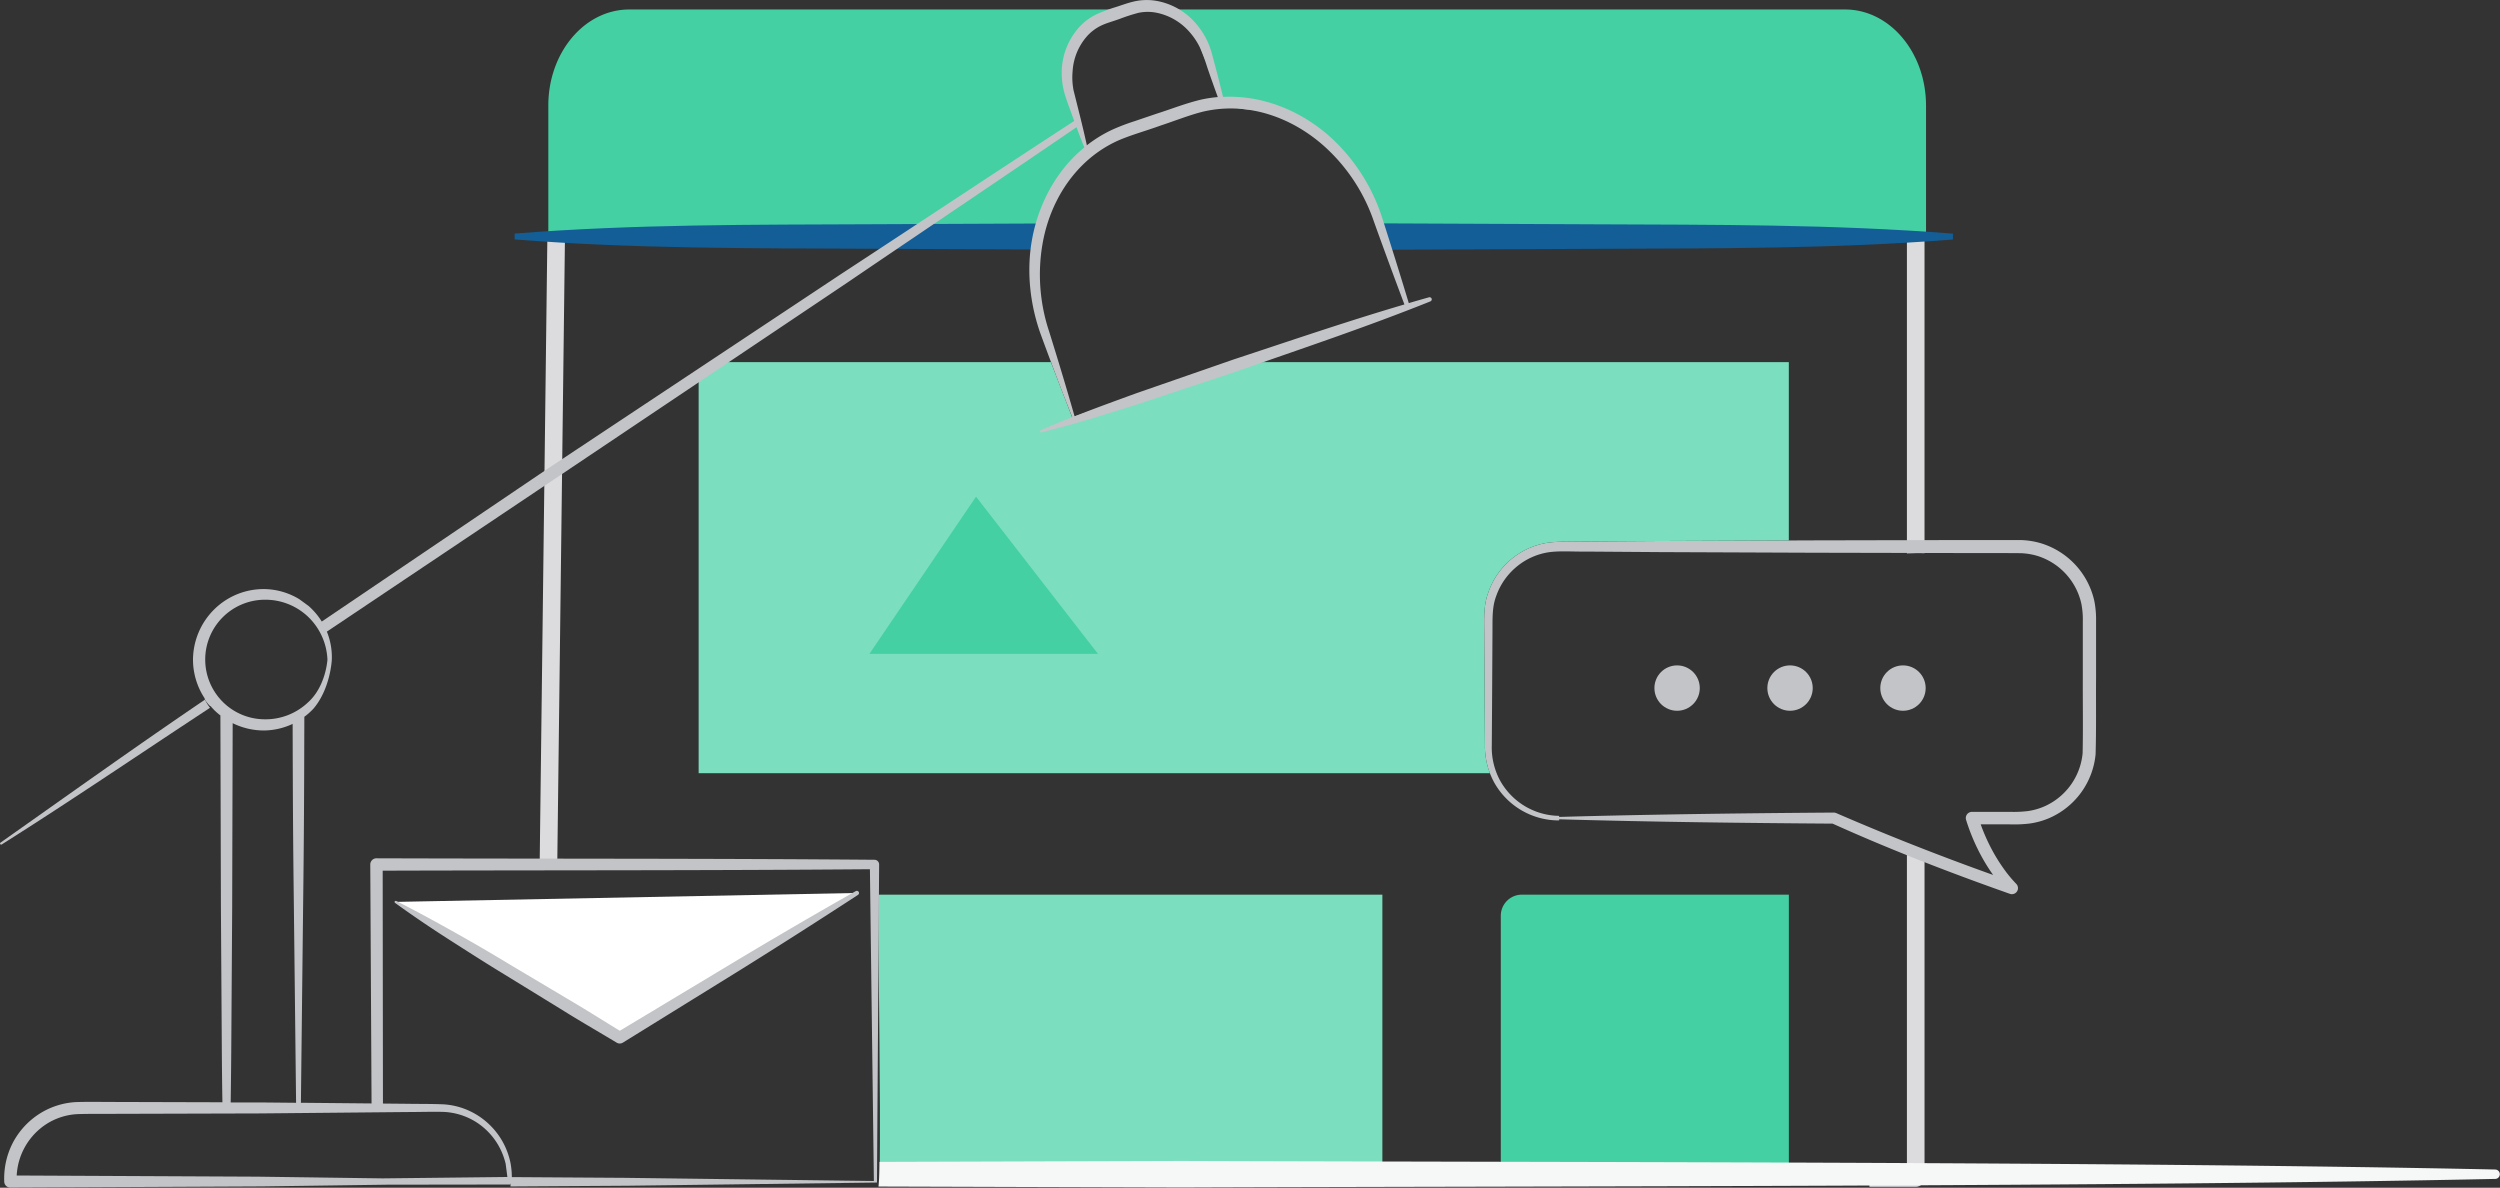 <svg viewBox="0 0 1458.04 692.71" xmlns="http://www.w3.org/2000/svg"><rect x="0" y="0" width="1458.04" height="692.71" fill="#333333" stroke="none"/><path d="m2120.79 313.61-4.5 366.66a74.37 74.37 0 0 1 10.24 1.72l4.52-368.29c-3.42-.07-6.84-.09-10.26-.09z" fill="#dcdcde" transform="translate(-1801.54 -176.67)"/><path d="m2913.68 311.93v187.49c3.42-.1 6.86-.25 10.27-.09v-188q-5.12.41-10.27.6z" fill="#dcdcde" transform="translate(-1801.54 -176.67)"/><path d="m2913.68 671.18v187.38h-21.85v10.27h27a5.13 5.13 0 0 0 5.13-5.13v-187.6c-3.35-1.86-6.57-3.9-10.28-4.92z" fill="#dcdcde" transform="translate(-1801.54 -176.67)"/><path d="m2313.83 698.44c-.07 55.06 1.41 110 .75 165h293.19v-165z" fill="#7bdebf" transform="translate(-1801.54 -176.67)"/><path d="m887.62 521.77h155.67a0 0 0 0 1 0 0v165a0 0 0 0 1 0 0h-168a0 0 0 0 1 0 0v-152.69a12.31 12.31 0 0 1 12.33-12.31z" fill="#44d0a3"/><g transform="translate(-1801.54 -176.67)"><path d="m2435.47 262.73a2.61 2.61 0 0 1 -1-1.83c-1.2-13.2-8.72-24.85-10.08-38-1.12-10.83 2.58-21 10.9-28a61.71 61.71 0 0 1 25.71-12.7h-292.48c-26.06 0-47.19 25.08-47.19 56v78.17h286.75a113.46 113.46 0 0 1 14.87-38.11 71.78 71.78 0 0 1 12.52-15.53z" fill="#44d0a3"/><path d="m2877.62 182.2h-395.32a32.74 32.74 0 0 1 4.36 1.5c8 3.44 11.73 10 14.27 18a73.92 73.92 0 0 0 6.44 15.58c2.88 4.9 3.74 9.47 5.66 14.72 3.63 10 18.55 8 27 9.72 12.47 2.61 23.6 9.5 33.62 17.08a87.29 87.29 0 0 1 22.67 25.54 57.14 57.14 0 0 1 7.16 18.19c.23 1.16.44 2.32.65 3.48 1.78 3.51 3.22 7.19 5.55 10.38h315.15v-78.18c-.02-30.93-21.15-56.01-47.21-56.01z" fill="#44d0a3"/><path d="m2411.8 307-100.41.44c-69.9.33-139.81-.09-209.71 5.45v3.42c69.9 5.54 139.81 5.12 209.71 5.45l96.29.42c-.07-5.3 2.89-10.05 4.12-15.18z" fill="#135e96"/><path d="m2730.81 307.48-124.91-.55c2.6 5.11 5.63 9.81 6.29 15.39l118.62-.52c69.9-.32 139.81.08 209.71-5.45v-3.42c-69.91-5.53-139.81-5.12-209.71-5.45z" fill="#135e96"/><path d="m2710.85 653.11c53.39-1.49 106.78-2.15 160.17-2.54a3.1 3.1 0 0 1 1.25.25h.07c34 14.76 68.66 28.2 103.66 40.39l-3.6 5.92a79.11 79.11 0 0 1 -8-9.57 107.39 107.39 0 0 1 -6.59-10.31 116 116 0 0 1 -9.62-22.43 3.61 3.61 0 0 1 2.38-4.51 3.91 3.91 0 0 1 1.09-.16h22.07a68.47 68.47 0 0 0 10.49-.45 37.17 37.17 0 0 0 9.63-2.73 37.74 37.74 0 0 0 22.31-31.05c.32-14 .05-29.23.11-43.79v-22.07-11a47.88 47.88 0 0 0 -.82-10.16 37.73 37.73 0 0 0 -25.82-28.06 38.67 38.67 0 0 0 -9.86-1.55l-10.94-.07h-22.07l-88.26-.19-88.27-.36-44.13-.32c-7.26.12-15-.55-21.58.44a38.33 38.33 0 0 0 -18.54 8.47 38.73 38.73 0 0 0 -11.72 16.74c-2.57 6.5-2.22 13.49-2.28 21l-.25 44.13-.15 22.07a40.62 40.62 0 0 0 4.65 20.35 40 40 0 0 0 34.62 20.94zm0 2.05a43.21 43.21 0 0 1 -37.77-21.95 44.36 44.36 0 0 1 -5.51-22.08l-.15-22.07-.25-44.13c0-7.12-.48-15.23 2.35-22.63a43.74 43.74 0 0 1 34-29c8-1.17 15.06-.55 22.48-.8l44.13-.32 88.27-.36 88.26-.19h22.07 11.12a46.28 46.28 0 0 1 11.87 1.84 45.44 45.44 0 0 1 31.28 33.77 56.08 56.08 0 0 1 1 11.78v11 22.07c-.11 14.86.16 29.09-.27 44.47a45.25 45.25 0 0 1 -26.89 37.17 44.54 44.54 0 0 1 -11.54 3.23 75.44 75.44 0 0 1 -11.53.49h-22.07l3.47-4.67a108.75 108.75 0 0 0 8.94 21 99.69 99.69 0 0 0 6.12 9.65 73.65 73.65 0 0 0 7.12 8.61l.09.1a3.54 3.54 0 0 1 -3.69 5.83c-35.2-12.43-70-25.84-104-41.22l1.31.28c-53.39-.38-106.78-1-160.17-2.54z" fill="#c3c4c7"/><path d="m2667.57 611.14-.15-22.07-.25-44.13c0-7.12-.48-15.23 2.35-22.63a43.74 43.74 0 0 1 34-29c8-1.17 15.06-.55 22.48-.8l44.13-.32 74.68-.31v-104.03h-324l-94 32.16-12.39-32.16h-193.08a12.31 12.31 0 0 0 -12.34 12.31v227.45h461.5a43.77 43.77 0 0 1 -2.93-16.47z" fill="#7bdebf"/></g><circle cx="1109.85" cy="401.3" fill="#c3c4c7" r="13.23"/><circle cx="1043.98" cy="401.3" fill="#c3c4c7" r="13.23"/><circle cx="978.11" cy="401.3" fill="#c3c4c7" r="13.23"/><path d="m507.07 381.33 62.17-91.66 71.1 91.66z" fill="#44d0a3"/><path d="m3256.9 858.75c-217.73-4.65-548.45-4.18-766.18-5l-176.23.55c0 4.82-.17 9.61-.59 14.38l176.82.55c217.73-.82 548.45-.35 766.18-5a2.74 2.74 0 0 0 0-5.47z" fill="#f6f7f7" transform="translate(-1801.54 -176.67)"/><path d="m2311.56 678.1c-96.83-.81-193.66-.54-290.49-.86a3.6 3.6 0 0 0 -3.58 3.63l.75 139.88h6.64l-.15-136.29c94.72-.3 189.44-.06 284.16-.84l2.3 181.38v.45l-145.3-1.85-66.43-.43c0 1.83-.08 3.66-.21 5.47l68.55-.44 144.74-1.85h.46l1.26-185.46a2.72 2.72 0 0 0 -2.7-2.79z" fill="#c3c4c7" transform="translate(-1801.54 -176.67)"/><path d="m230.73 526 130.75 79.18 138.33-84.39" fill="#fff"/><path d="m2032.6 702.13c11.42 5.73 22.6 11.87 33.72 18.09s22.13 12.63 33 19.23l32.86 19.55c11 6.45 21.74 13.28 32.62 19.91h-3.57l69.44-41.75q34.74-20.84 70-40.8a1.28 1.28 0 0 1 1.33 2.18q-33.95 22.15-68.32 43.59l-68.9 42.64a3.46 3.46 0 0 1 -3.57 0c-10.91-6.57-22-12.93-32.75-19.68l-32.55-20c-10.89-6.6-21.61-13.5-32.34-20.36s-21.28-14-31.65-21.5a.64.64 0 0 1 .66-1.09z" fill="#c3c4c7" transform="translate(-1801.54 -176.67)"/><path d="m1921.07 584.72c-40.18 27.25-79.57 55.43-119.26 83.41a.64.64 0 0 0 .71 1.06c41-25.87 80.95-53.1 121.48-79.7a30.07 30.07 0 0 1 -2.93-4.77z" fill="#c3c4c7" transform="translate(-1801.54 -176.67)"/><path d="m2100.06 863.1-.1-2.76a50.69 50.69 0 0 0 -.7-5.47 43.47 43.47 0 0 0 -3.58-10.45 43 43 0 0 0 -14.51-16.56 42.19 42.19 0 0 0 -21-7.13c-7.35-.3-14.31-.2-21.49-.32l-61.64-.59 1.26-112.5c.56-45.06.61-67.36.74-112.61a37.91 37.91 0 0 0 5.31-4.73c10-11.77 10.71-28.61 10.71-28.61a39.57 39.57 0 0 0 -10.74-28.57 37.6 37.6 0 0 0 -2.89-2.79l-5.31-3.87a40.33 40.33 0 0 0 -20.37-5.91 41 41 0 0 0 -29.29 11.86 41.64 41.64 0 0 0 -12.36 29.29 41.09 41.09 0 0 0 6.83 22.61c-.46.48 3.14 4.85 3.45 4.53.66.75 1.33 1.48 2 2.18a39.83 39.83 0 0 0 3.7 3.23l.3 112.28.51 79.79q.09 16.77.36 33.53l-63.56-.18c-7.21 0-14.06-.16-21.56.06a44.05 44.05 0 0 0 -21.83 7 44.8 44.8 0 0 0 -15.41 17 45.43 45.43 0 0 0 -4.88 22.3v.15a3.57 3.57 0 0 0 3.58 3.44l146.76-.7 72.89-1 72-.1.52-1.37a11.7 11.7 0 0 0 .3-3.03zm-168.78-277.27a34.89 34.89 0 0 1 24.47-59.39 36.18 36.18 0 0 1 25.22 9.7 36.66 36.66 0 0 1 11.54 25.22s-.88 15.8-11.58 25.18a36 36 0 0 1 -25.18 9.64 34.8 34.8 0 0 1 -24.47-10.35zm42.94 234-21-.2h-17.14q.25-16.77.36-33.55l.51-79.79.29-107.85a41.25 41.25 0 0 0 18.51 4.26 40.42 40.42 0 0 0 16.46-3.84c.12 43.06.19 63.07.72 106.31zm50.49 44.09-72.68-1-140.75-.68a38.08 38.08 0 0 1 17-29.79 37 37 0 0 1 18.32-6c6.73-.24 14.14-.1 21.18-.17l85.48-.24 85.48-.81c7.07 0 14.37-.25 21.25-.09a38.85 38.85 0 0 1 19.11 5.86 39.45 39.45 0 0 1 13.75 14.83 40.43 40.43 0 0 1 3.6 9.61l1 7.67z" fill="#c3c4c7" transform="translate(-1801.54 -176.67)"/><path d="m2636.53 350.95a1.28 1.28 0 0 0 -1.58-.89c-3.94 1.1-7.86 2.24-11.78 3.39q-7.5-24.81-15.44-49.48a108.67 108.67 0 0 0 -28.94-46.12c-13.46-12.53-30.65-21.45-49.16-24a78.85 78.85 0 0 0 -14.78-.67c-1.59-6.44-3.18-12.89-4.93-19.28-1.09-3.89-1.85-7.78-3.62-11.87a45.49 45.49 0 0 0 -6.73-11 39.38 39.38 0 0 0 -22-13.54 33.27 33.27 0 0 0 -13.33-.24c-4.6.91-8.19 2.37-12.05 3.57a93.48 93.48 0 0 0 -11.76 4.47 33.3 33.3 0 0 0 -10.43 8.32 40 40 0 0 0 -9.24 24.15 45.57 45.57 0 0 0 1.47 12.81c1.21 4.16 2.58 7.86 4 11.65q.89 2.52 1.81 5c-45.45 29.58-90.62 59.58-136 89.28l-171.22 113.62-133.75 90.48a18.88 18.88 0 0 1 2.93 5.9l134.84-90.37 170.64-114.48c44.59-30.32 89.38-60.35 133.9-90.79q2.19 5.93 4.55 11.82a79 79 0 0 0 -6.31 5.74c-13.11 13.34-21.3 30.89-24.37 49s-.89 37.06 5.24 54.2c5.94 16.18 12 32.31 18.4 48.34-6.18 2.45-12.33 5-18.43 7.68a.64.64 0 0 0 .41 1.21c19.46-4.75 38.47-10.82 57.5-16.82l56.8-18.87c37.66-13.2 75.51-25.83 112.6-40.72a1.29 1.29 0 0 0 .76-1.49zm-206-110.11-2.88-11.53a39.61 39.61 0 0 1 -.54-11.19 34 34 0 0 1 8.11-20 26.35 26.35 0 0 1 8.46-6.49c3-1.48 7.12-2.56 10.88-3.94a106.3 106.3 0 0 1 11-3.55 26.4 26.4 0 0 1 10.68 0 34.57 34.57 0 0 1 18.76 10.86 39.68 39.68 0 0 1 6.29 9.28 103.27 103.27 0 0 1 4.13 11c2 6 4.18 12 6.35 18a76.42 76.42 0 0 0 -9.94 1.53c-9.29 2.26-17.27 5.49-25.87 8.21l-12.68 4.31a123.26 123.26 0 0 0 -12.86 4.89 77.23 77.23 0 0 0 -15 9.19c-1.5-6.84-3.15-13.72-4.89-20.57zm90.33 145.52-56.55 19.64c-12.05 4.39-24.11 8.76-36.06 13.47-4.72-16.57-9.7-33-14.84-49.47a105.07 105.07 0 0 1 -3.79-51.42c3-17 10.8-33.19 22.9-45.29a71.08 71.08 0 0 1 20.84-14.52c7.6-3.35 16.6-5.79 24.89-8.82 8.39-2.74 17-6.22 25.1-8.21a71.11 71.11 0 0 1 25.39-1.18c17 2.22 33 10.35 45.78 22a104.07 104.07 0 0 1 28.24 43.15q8.74 24.33 17.86 48.52c-33.55 9.85-66.62 21.21-99.76 32.13z" fill="#c3c4c7" transform="translate(-1801.54 -176.67)"/></svg>
